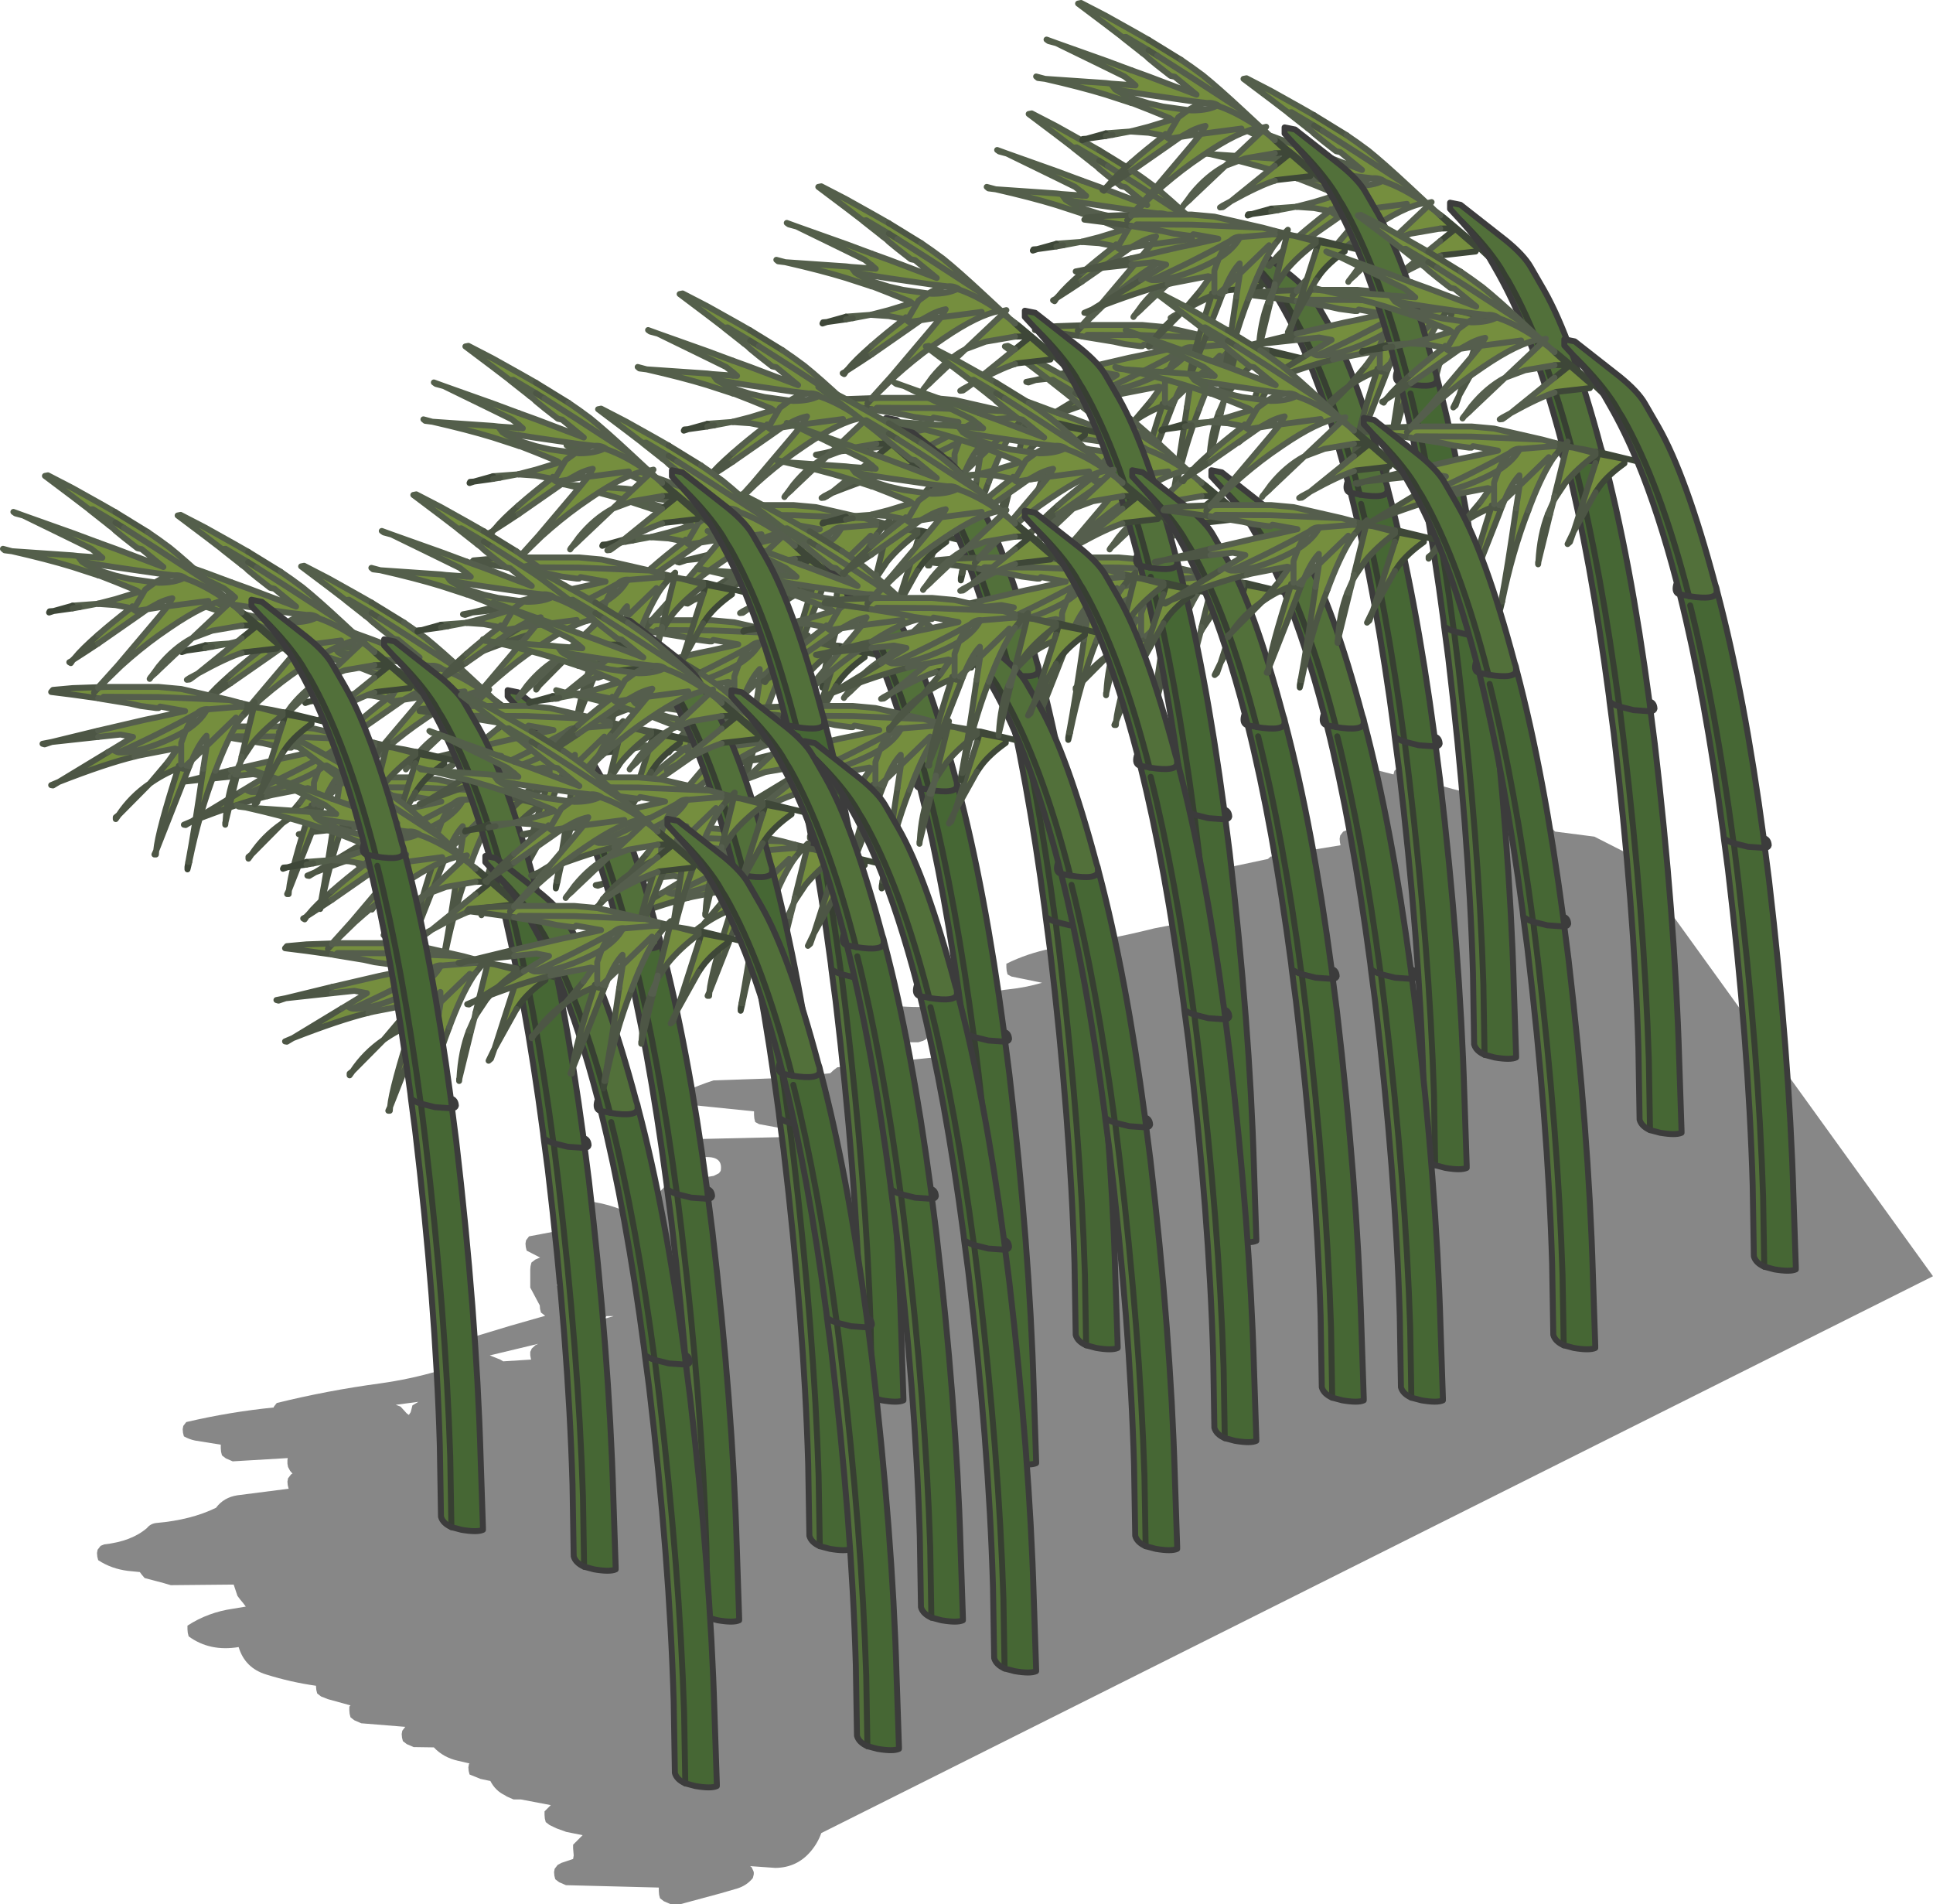 <svg xmlns:xlink="http://www.w3.org/1999/xlink" height="319.9" width="324.8" xmlns="http://www.w3.org/2000/svg"><g transform="translate(71.3 263.7)"><use height="191.2" transform="translate(-55 -135)" width="308.5" xlink:href="#sprite0"/><use height="178.35" transform="translate(94 -245.15)" width="81.65" xlink:href="#sprite1"/><use height="178.35" transform="translate(90 -206.1)" width="81.65" xlink:href="#sprite1"/><use height="178.35" transform="translate(58.65 -232.9)" width="81.65" xlink:href="#sprite1"/><use height="178.35" transform="translate(130.1 -251.05)" width="81.65" xlink:href="#sprite1"/><use height="178.35" transform="translate(35.35 -214.9)" width="81.65" xlink:href="#sprite1"/><use height="178.35" transform="translate(76.7 -206.1)" width="81.65" xlink:href="#sprite1"/><use height="178.35" transform="translate(21.65 -195.55)" width="81.65" xlink:href="#sprite1"/><use height="178.35" transform="translate(45.35 -181.15)" width="81.65" xlink:href="#sprite1"/><use height="178.35" transform="translate(-.65 -206.1)" width="81.65" xlink:href="#sprite1"/><use height="178.35" transform="translate(21.65 -160.6)" width="81.65" xlink:href="#sprite1"/><use height="178.35" transform="translate(-28.25 -169.15)" width="81.65" xlink:href="#sprite1"/><use height="178.35" transform="translate(-9.4 -181.15)" width="81.65" xlink:href="#sprite1"/><use height="178.35" transform="translate(102.3 -263.7)" width="81.65" xlink:href="#sprite1"/><use height="178.35" transform="translate(149.3 -228.1)" width="81.65" xlink:href="#sprite1"/><use height="178.35" transform="translate(115.6 -214.9)" width="81.65" xlink:href="#sprite1"/><use height="178.35" transform="translate(-49 -177.7)" width="81.65" xlink:href="#sprite1"/><use height="178.35" transform="translate(-32 -141.3)" width="81.65" xlink:href="#sprite1"/><use height="178.35" transform="translate(9.35 -169.15)" width="81.65" xlink:href="#sprite1"/><use height="178.35" transform="translate(58.65 -199.3)" width="81.65" xlink:href="#sprite1"/><use height="178.35" transform="translate(-1.4 -147.55)" width="81.65" xlink:href="#sprite1"/><use height="178.35" transform="translate(-71.3 -184.35)" width="81.65" xlink:href="#sprite1"/></g><defs><use height="191.2" width="308.5" xlink:href="#shape0" id="sprite0"/><use height="178.35" width="81.65" xlink:href="#shape1" id="sprite1"/><path d="M81.8-150.6q6.4 1.9 13.15 2.15l1.85.05.95.5.65.5.3.65.1.3-.05.25-.2.6-.35.6h-.55l.35.4q.7.3 1.35.65l.85.55.4.4 6.6.85 5.7 2.9 51.2 70.95-186.8 93.55q-.6 1.7-1.8 3.1-2.3 2.7-5.9 2.75l-4.25-.3.25.2.3.65q.1.25.05.55l-.15.6q-1 1.25-2.6 1.75l-2.75.8-6.85 1.85H-48l-1.15-.5-.65-.5-.15-.6-.05-.6v-.6l-15.6-.4-1.15-.5-.65-.5-.15-.6-.05-.6.1-.55.5-.65.65-.35.75-.25 1.2-.4.1-.6-.05-.6-.05-.6v-.6l.6-.6.6-.6.4-.4-2.75-.55-1.65-.6-1.15-.55-.65-.5-.15-.6-.05-.6v-.6l.6-.6.45-.45-5-.95h-1.25l-1.15-.5-.3-.2q-1.6-.75-2.45-2.4l-1.65-.35-1.85-.75-.15-.6-.05-.6.1-.55.1-.1-1.95-.45q-2.45-.55-4.05-2.25l-3.4-.05-1.15-.5-.65-.5-.15-.6-.05-.6.1-.55.5-.65-7.4-.6-1.15-.5-.65-.5-.15-.6-.05-.6V4l.2-.2-3.8-1.05-1.15-.45-.65-.5-.15-.6-.05-.6V.5q-4.25-.6-8.4-1.9-3.55-1.1-4.6-4.6-4.85.8-8.4-1.8l-.15-.6-.05-.6v-.6q3.45-2.25 7.7-2.85l2.1-.35-.45-.6-.5-.6-.45-.6-.2-.6-.2-.6-.2-.6-.05-.1-10.55.1-1.2-.35-3.2-.85-.55-.65-.25-.35-2-.2q-2.8-.35-5-1.8l-.15-.6-.05-.6.1-.55.5-.65.6-.25q4.6-.5 7.2-2.75.6-.75 1.6-.85 5.8-.5 10-2.55 1.3-1.75 3.6-2.1l8.6-1.1-.15-.6-.05-.6.1-.55.5-.65.25-.15-.4-.45-.35-.65-.1-.55v-.6l.05-.35-9.25.55-1.15-.5-.65-.5-.15-.6-.05-.6v-.6l-4.35-.7q-.95-.2-1.85-.7l-.15-.6-.05-.6.1-.55.5-.65q7.25-1.7 14.7-2.45v-.1l.5-.65q8.5-2.1 17.4-3.3 5-.7 9.8-2.1l.15-.6.05-.6v-.6l.05-.6.15-.6.6-.6.6-.55.6-.45 9.75-2.95 5.95-1.7-.05-.05-.65-.5-.15-.6-.05-.6-1.6-3v-3l.05-.6.15-.6.65-.5.8-.35-.4-.2-1.85-.95-.15-.6-.05-.6.1-.55.5-.65 5.8-1.1-.25-.65q-.6-1.5-.55-3.05l.4-.6.4-.35.4-.25q4.85-.3 9.55 1.6l.9.4 1.55-.45 1-.35.65-.55 1.8-1.8L-48.4-84l7.6-1.15.9-.45.3-.4q.5-2.85-3.7-2.2-.8.1-1.7-.4l-.15-.6-.05-.6.1-.55.5-.65 1.4-.35 19.4-.45-2.6-.8-6.75-1.25-.65-.35-.15-.6-.05-.6v-.6l-10.35-1.05-.65-.35-.15-.6-.05-.6.1-.55.5-.65 1.4-.55 1.2-.45 1.2-.4 11.6-.4 8-.8.6-.55.6-.45 20.6-2.1 2.8-.5.15-.6.05-.6-.25-.6-5.75-.6-1.15-.5-.7-.25-.3.2-.25.55-.4.35-.4.2-.8.25h-3.2l-4.35-1.35-.65-.45-.15-1.2-.05-.6v-.6l.05-.6.15-.6.65-.5 1.15-.5q8.9 1.25 16-.8 2.5-1.4 5.6-1.7 2.85-.3 5.6-1.1l-5.15-1.05-.65-.35-.15-.6-.05-.6v-.6q3.55-1.75 7.55-2.55l.05-.05h.25l2.45-.4q7.35-1.15 14.6-2.95l7.05-1.35 2.1-.4 1.1-.55-3.55-.15-1.15-.5-.65-.5-.15-.6-.05-.6.1-.55.5-.65 7.9-.55-.3-.25-.55-.6q-.25-.3-.35-.65l-.1-.55.1-.55.3-.65q.6-.75 1.6-.9l5.15-1.1.45-.4 11.75-1.9-.1-.5-.05-.6.1-.55.5-.65 1.4-.55q.6-.25.85-.65l-.25-.4-.15-.6-.05-.6v-1.2l.35-.6.05-.55-.3-.7-.1-.55-.05-.6-.2-.55-.45-.7-.1-.55.05-.6.2-.55.55-.65 1.15-.3.05-.1 5.45 1.4.15-.6.4-.35.4-.2.8-.15v-.1l.8.1.95.35.85.55 1.6.65 1.2.55.6.6.6.6M37.55-119l-.1.15.35.45.15.6-.05.55v.05l1.35-.15.6-.05-.05-.2-.2-.6-.2-.6-.2-.6v-1.1l-1.2.3-.1.55-.35.65M-92-45l.3-.45.15-.55.15-.6 1-.6-3.8.5.8.3.55.6.5.55.35.25m25.7-20.55l3.45-.9L-64-67l-.45-.2h-.75l-1.2.4-.8-.1.6.9.3.45M-76.15-54l4.7-.3-.05-.15-.1-.55v-.6l.25-.55.6-.55.5-.25L-78.4-55l1.75.7.5.3M-60-60.9l2.4-.7h-1.2l-.2.2-1 .5" fill-opacity=".471" fill-rule="evenodd" transform="translate(144.4 154)" id="shape0"/><g id="shape1"><path d="M-30.6-137.7l4.4.85v.75q-2.75 1.95-4.15 3.85l-.7 1-3.7 6.65 3.7-11.55.45-1.55m-.2-.05l-.25.2q-3.1 2.3-5.1 4.75l-1.8 2.7-.2.45.2-.95 2.05-8.3 1.15.15 3.7.95.25.05m-5.8-1.2l-1.35 1.65q-1.95 2.75-4 8.05l-.4 1.05q-2.7 6.95-4.4 15.3l-.2.85h-.1l.15-.85q1.05-5.6 2.5-15.65l.55-3.6v-1.95q-1.25 1.3-2.45 4.1l-.45 1.05-.55 1.45-5 12.7q.3-3.3 3.7-13.85-2.65 1.05-4.8 2.6l3-3.55 1.6-2.25-.35-.1-5.95 1.15-.85.2q-4.9 1.2-12.7 4.25l8.25-5 .75-.45 3.45-2.1-2.1-.4-3.75.4-7.8.85 7.8-1.9 7.95-1.85 2.2-.45 4.45-1-4.2-.75-.25.25h-.4l-2.6-.35-1.8-.4-4.8-.85-.1.05-.45-.1-4.3-.6-3.6-.45.3-.35 3.3-.3 4.3-.15-.55.6-.15.3.7-.75.15-.15 1.3-.05h8.7l3.8.35 8.1 1.85 2.05.55 1.45.35.05.1-.15.15-1.35-.05 1.35.05m-25.35-3.4l3.2-3.55 6.85-8.1 1.4-1.7.1-.15.8-1.35q-1.05.2-2.3.8l-1.9 1.05-1.95.3-.35-.25 1.95-3.35 1.65-1.2-1.65 1.2-1.95 3.35.35.25 1.95-.3-2 1.4-6.25 4.35q-2.1 1.4-3.75 2.45l-.55.35.35-.35q1.15-1.45 3.95-3.9 2.2-1.95 5.5-4.5h.1l.15-.3-.25.3-2.6-.5-2.9-.2h-.25l.25-.05 2.9-.75 3.9-1.2-.35-.25-3.55-1.45-2.55-1-.35-.1-4.3-1.4q-4.25-1.3-10.2-2.65l10.2.7.85.1 3.45.25.7.05-.7-.6-1.15-.9-3.15-1.55-8.3-4.05 8.3 2.95 4.3 1.6 2.9 1.05 7.25 2.75.8.3-3.65-3-.7-.15-2.3-1.8-1.4-1.15-.15-.15-.2-.2-.65-.55-3.3-2.65-.05.05-.1-.1-2.75-2.1-4.65-3.5.5-.1 4.15 2.15 4.65 2.6 2.55 1.45 5.45 3.35 1.8 1.25 1.85 1.35q2.55 2.05 6.85 6.05l-8.7-5.65-5.8-3.7 5.8 3.7 8.7 5.65 2.85 2.65v.1h-.2q-3.55-2.45-6.65-3.55 3.1 1.1 6.65 3.55-3.55.6-9.4 4.6l-1.95 1.35q-3.2 2.3-6.35 5.15l-3.65 3.55-.05-.1m24-10.25l-4.95.85-3.35 1.25 6.3-5.95 1.05.8.95.85 2.35 2.15-2.35.05m0 2.1l2.55-2.05 3.7 3.2-.3.6-5.7.65-.25.1q-2.55.8-7.35 3.45l7.35-5.95m-21.2-19.4l-3.8-2.25-.5.05.5-.05 3.8 2.25 1.45.9-1.45-.9m-2.9 7.05l-2.75-.5q1.1.75 2.75 1.45l2.9.9 2.4.55 4.25.6.6.05q2.7 0 4.25-.8l.45.15q-.9-.7-2.05-.6h-.1l-2.55-.3-7.25-1.05-2.9-.45m-2.75-.5l-.7-.95.7.95m21.35 24.8l5.5-.45-5.5.45q-1.05-.15-1.9.6l-.05.05h.05q-1.1.9-2 2.95 2.55-1.65 3.5-3.45l.4-.15m-4.65 9.3v-3.65l.75-2.05-.75 2.05v4.25l.35.1.5-.55-.5.55-.35-.1v-.6m1.8-.75l-.95.9.95-.9m7.4-7.15l-4.95 4.8 4.95-4.8m-4.65-19.6l-6.85.9 6.85-.9m-3.8 21.8q-1.5.9-3.6 1.8-4.75 2-7.65 1.85 6.7-3 13.2-6.6-6.5 3.6-13.2 6.6 2.9.15 7.65-1.85 2.1-.9 3.6-1.8m-12.3 3.15q.65.45 1.05.5-.4-.05-1.05-.5m11.05 3.15l.1-.05v-.35l-.1.4m-12.9-11.7l.35-.3 9.25.05 11.9.5-11.9-.5-9.25-.05-.35.3" fill="#758e3e" fill-rule="evenodd" transform="translate(78.55 178.35)"/><path d="M-2.6-71.5l.7 5.45q3.4 29.05 4.1 53l.4 12v.35q-.95.45-3.6 0l-1.7-.45L-2.9-13q-.75-23.95-4.15-52.95l-.65-5.3-.1-.9-.05-.15q-1.1-.35-1.65-.85l-.1-.9q-3.05-23.05-7.3-40.05l-.5-1.95q-3.05-11.7-6.65-20.4-2.2-5.25-4.6-9.4l-.4-.7-.75-1.3q-1.75-2.8-4.55-5.95 4.3 4.25 6.6 7.9l.75 1.3.45.7q6.35 11.15 11.2 30.1 4.6.75 4.65-.75h.1q4.6 17.4 7.8 41.4l.2 1.65-2.85-.2-2.4-.6 2.4.6 2.85.2m-12.75-42.3l-.15-.05-1.4-.25 1.4.25.15.05m.2 1.55q4.25 17 7.3 39.95-3.05-22.95-7.3-39.95" fill="#466734" fill-rule="evenodd" transform="translate(78.55 178.35)"/><path d="M-2.7-1.15Q-4.15-1.8-4.45-2.9l-.2-12q-.7-23.95-4.15-52.95l-.7-5.3q.55.5 1.65.85l.05.15.1.9.65 5.3q3.4 29 4.15 52.95l.2 11.85M-34.35-153.8l-.2-.2-1.75-1.9v-1.05l1.75.35 7.65 6q3 2.45 4.15 4.45l2.25 3.9q4.7 8.25 9.55 26.45l.2.6.05.65q-.05 1.5-4.65.75-4.85-18.95-11.2-30.1l-.45-.7-.75-1.3q-2.3-3.65-6.6-7.9" fill="#52703a" fill-rule="evenodd" transform="translate(78.55 178.35)"/><path d="M-59.15-171.65l-2.55-1.45-4.65-2.6-4.15-2.15-.5.1 4.65 3.5 2.75 2.1.1.1 3.3 2.6m-3.25-2.65l.5-.05 3.8 2.25m-2.9 7.05l-2.75-.5q1.1.75 2.75 1.45m0 5.6l-.25.05h.25m0-10.3l-4.3-1.6-8.3-2.95 8.3 4.05 3.15 1.55 1.15.9m0 .55l-3.45-.25.7.95m-.7-.95l-.85-.1-10.2-.7q5.95 1.35 10.2 2.65l4.3 1.4m-14.5-4.05l-1.2-.15-.3-.25 1.5.4m.25-6.6l.35.25 1.3.35-1.65-.6m11.1 16l2.9-.55-4.05.3m6.2-13.5l-3.3-2.65" fill="none" stroke="#545f4b" stroke-linecap="round" stroke-linejoin="round" transform="translate(78.55 178.35)"/><path d="M-24.05-136.45l-6.4-1.55-.15.3 4.4.85v.75q-2.75 1.95-4.15 3.85l-.7 1m0-4.9l.45-1.55-.2-.05-.25.2m-15.7 24.65l-.2.85-.1.4v-.4l.15-.85m8.95-42l.6.45 2.15 1.8q3.35 2.8 5.4 4.8m-8.15-4.75l2.35-.05-2.35-2.15m2.75 2.15h-.4l.2.1.2-.1m-2.75 4.65l.25-.1 5.7-.65.3-.6-3.7-3.2-2.55 2.05m-28.4-5.45l-.15.05-3.05.85 3.2-.45m-3.85.5l-.1.2.75-.25-.65.05m39.15 16.95l.55.05h.05-.05l-.3.25-.25-.05" fill="none" stroke="#3e4738" stroke-linecap="round" stroke-linejoin="round" transform="translate(78.55 178.35)"/><path d="M-31.05-131.25l-3.7 6.65-.6 1.7-.4.35 1-2.05 3.7-11.55m0-1.4q-3.1 2.3-5.1 4.75l-1.8 2.7m-.75 2.55l-1.95 7.95-.05.45v-.35l.05-.1q.25-4.55 1.6-8m1.1-3l2.05-8.3-.7-.05-1.35 1.65m-4.4 9.1q-2.7 6.95-4.4 15.3m-.15 0q1.05-5.6 2.5-15.65m-2.35-.4l-.55 1.45-5 12.7-.05.65h-.25l.3-.65q.3-3.3 3.7-13.85-2.65 1.05-4.8 2.6l-5.2 5.25-.5.7v-.3l.5-.4q2.05-3.1 5.2-5.25l3-3.55m-5.55-1q-4.9 1.2-12.7 4.25l-1 .6-.3-.05 1.3-.55 8.25-5m-1.65-2.55l-7.8.85-1.2.4-.35-.1 1.55-.3 7.8-1.9m0-5.45l-4.3-.6-3.6-.45.3-.35 3.3-.3 4.3-.15m0-7.35q-2.1 1.4-3.75 2.45l-.55.35v.05l-.3.45-.25-.15.55-.3m7.2-23.15l1.45.9m4 .7l-5.45-3.35m-2.9 20.6q-2.8 2.45-3.95 3.9l-.35.35m0-8.7l1.15-.2m27.25 16.15l1.45.35.15.05.25-.25.35-.35-.15.75 1.15.25 1.8.3 1.9.4m0 .25l-3.7-.95-1.15-.15v-.1l-.45-.15-.1.05-.15.15-1.35-.05m-10.15 9.75v.6l.35.1.5-.55m-1.35.45l.1-.05v-.35l-.1.4m-13.45-13.45l-.7.75.15-.3.55-.6" fill="none" stroke="#4d5645" stroke-linecap="round" stroke-linejoin="round" transform="translate(78.55 178.35)"/><path d="M-37.95-130.1l-.2.45-.55 2.1m-.35-.05l.9-2.05.2-.95m0-6.7q-1.95 2.75-4 8.05l-.4 1.05m-2.05-.35l.55-3.6v-.2L-46.3-130l-.45 1.05m-3.65-.65l1.6-2.25-.35-.1-5.95 1.15-.85.2m-4.45-.75l.75-.45 3.45-2.1-2.1-.4-3.75.4m0-1.05l7.95-1.85 2.2-.45 4.45-1-4.2-.75-.25.25h-.4l-2.6-.35-1.8-.4-4.9-.8-.45-.1m0-1.85l.1-.1 3.2-3.55 6.85-8.1 1.4-1.7.1-.15-1.5.2-1.9.3-2 1.4-6.25 4.35m21.7-7.3h.1l-.1-.1-2.85-2.65q-4.3-4-6.85-6.05l-1.85-1.35-1.8-1.25m13.35 11.4h-.2l.6.45.15-.1-.45-.35.45-.05.4-.1-.4.5.9.9.95.75m0 .1l-.95-.85-1.05-.8-6.3 5.95 3.35-1.25 4.95-.85m0 2.1l-7.35 5.95q4.8-2.65 7.35-3.45m-19.75-21l5.8 3.7 8.7 5.65m-18.85-2.25l2.9.9 2.4.55 4.25.6.6-.35q1.4-.75 2.55-.85l-2.55-.3-7.25-1.05-2.9-.45m0 1.8l.35.1 2.55 1 3.55 1.45.35.25-3.9 1.2-2.9.75m0 .05l2.9.2 2.6.5.25-.3-.15.3h-.1q-3.3 2.55-5.5 4.5m0-13.55l.7.6-.7-.05m12.7 3h.1q1.15-.1 2.05.6 3.1 1.1 6.65 3.55-3.55.6-9.4 4.6l-1.95 1.35q-3.2 2.3-6.35 5.15l-3.65 3.55 1.3-.05h8.7l3.8.35 8.1 1.85 2.05.55m0 .55l-5.5.45-.4.15q-.95 1.8-3.5 3.45l-.75 2.05v3.65m.85.15l.95-.9q1.2-2.8 2.45-4.1v1.75l4.95-4.8m-21.25-32.3l.65.55.2.2.15.15 1.4 1.15 2.3 1.8.7.15 3.65 3-.8-.3-7.25-2.75-2.9-1.05m1.85-2.9l.7.55m5.7 13.55l1.9-1.05q1.25-.6 2.3-.8l-.8 1.35 6.85-.9m-8.95-3.1l-1.65 1.2-1.95 3.35.35.25 1.95-.3m6.6-5.1l-.45-.15q-1.55.8-4.25.8l-.6-.05m3.25-1.2l1.6.45m.95 17.05l.3-.2 1.1-.8-1.4.75-.45.3.45-.05m1.35 5.65v-.05l-.05.05q-6.5 3.6-13.2 6.6 2.9.15 7.65-1.85 2.1-.9 3.6-1.8.9-2.05 2-2.95m0-.05l1.5-.45m.4-.15q-1.05-.15-1.9.6m-6.95-6.8l.4-.4 5.65-5.35q-3.1 1.65-5.65 4.8l-.65.9-.6.8.85-.75m-.95.85l-.15.25.25-.35-.1.1m-5.35 12.6q-.4-.05-1.05-.5m-2.4-10.45h.15l-.15.15m22.05 2l-11.9-.5-9.25-.05-.35.3 4.8.85" fill="none" stroke="#555e4d" stroke-linecap="round" stroke-linejoin="round" transform="translate(78.55 178.35)"/><path d="M-34.35-153.8q4.3 4.25 6.6 7.9l.75 1.3.45.7q6.35 11.15 11.2 30.1M-2.7-1.15L-2.9-13q-.75-23.95-4.15-52.95l-.65-5.3-.1-.9-.05-.15q-3.05-22.95-7.3-39.95" fill="none" stroke="#373f32" stroke-linecap="round" stroke-linejoin="round" transform="translate(78.55 178.35)"/><path d="M-2.6-71.5l.7 5.45q3.4 29.05 4.1 53l.4 12v.35q-.95.45-3.6 0l-1.7-.45Q-4.15-1.8-4.45-2.9l-.2-12q-.7-23.95-4.15-52.95l-.7-5.3-.1-.9q-3.05-23.05-7.3-40.05l-.25-.1q-.75-.4-.25-1.85-3.05-11.7-6.65-20.4m-5.75-11.4q-1.75-2.8-4.55-5.95l-.2-.2-1.75-1.9v-1.05l1.75.35 7.65 6q3 2.45 4.15 4.45l2.25 3.9q4.7 8.25 9.55 26.45l.2.6.15.65q4.6 17.4 7.8 41.4.8.2.85 1.2-.05.35-.65.45l-.2-1.65m-12.55-40.65q4.6.75 4.65-.75l-.05-.65m-19.05-32.65l.75 1.3.4.7q2.4 4.15 4.6 9.4m6.65 20.4l.5 1.95 1.4.25.15.05m7.5 41.5q-1.1-.35-1.65-.85m1.65.85l2.4.6 2.85.2" fill="none" stroke="#3c3c3c" stroke-linecap="round" stroke-linejoin="round" transform="translate(78.55 178.35)"/></g></defs></svg>